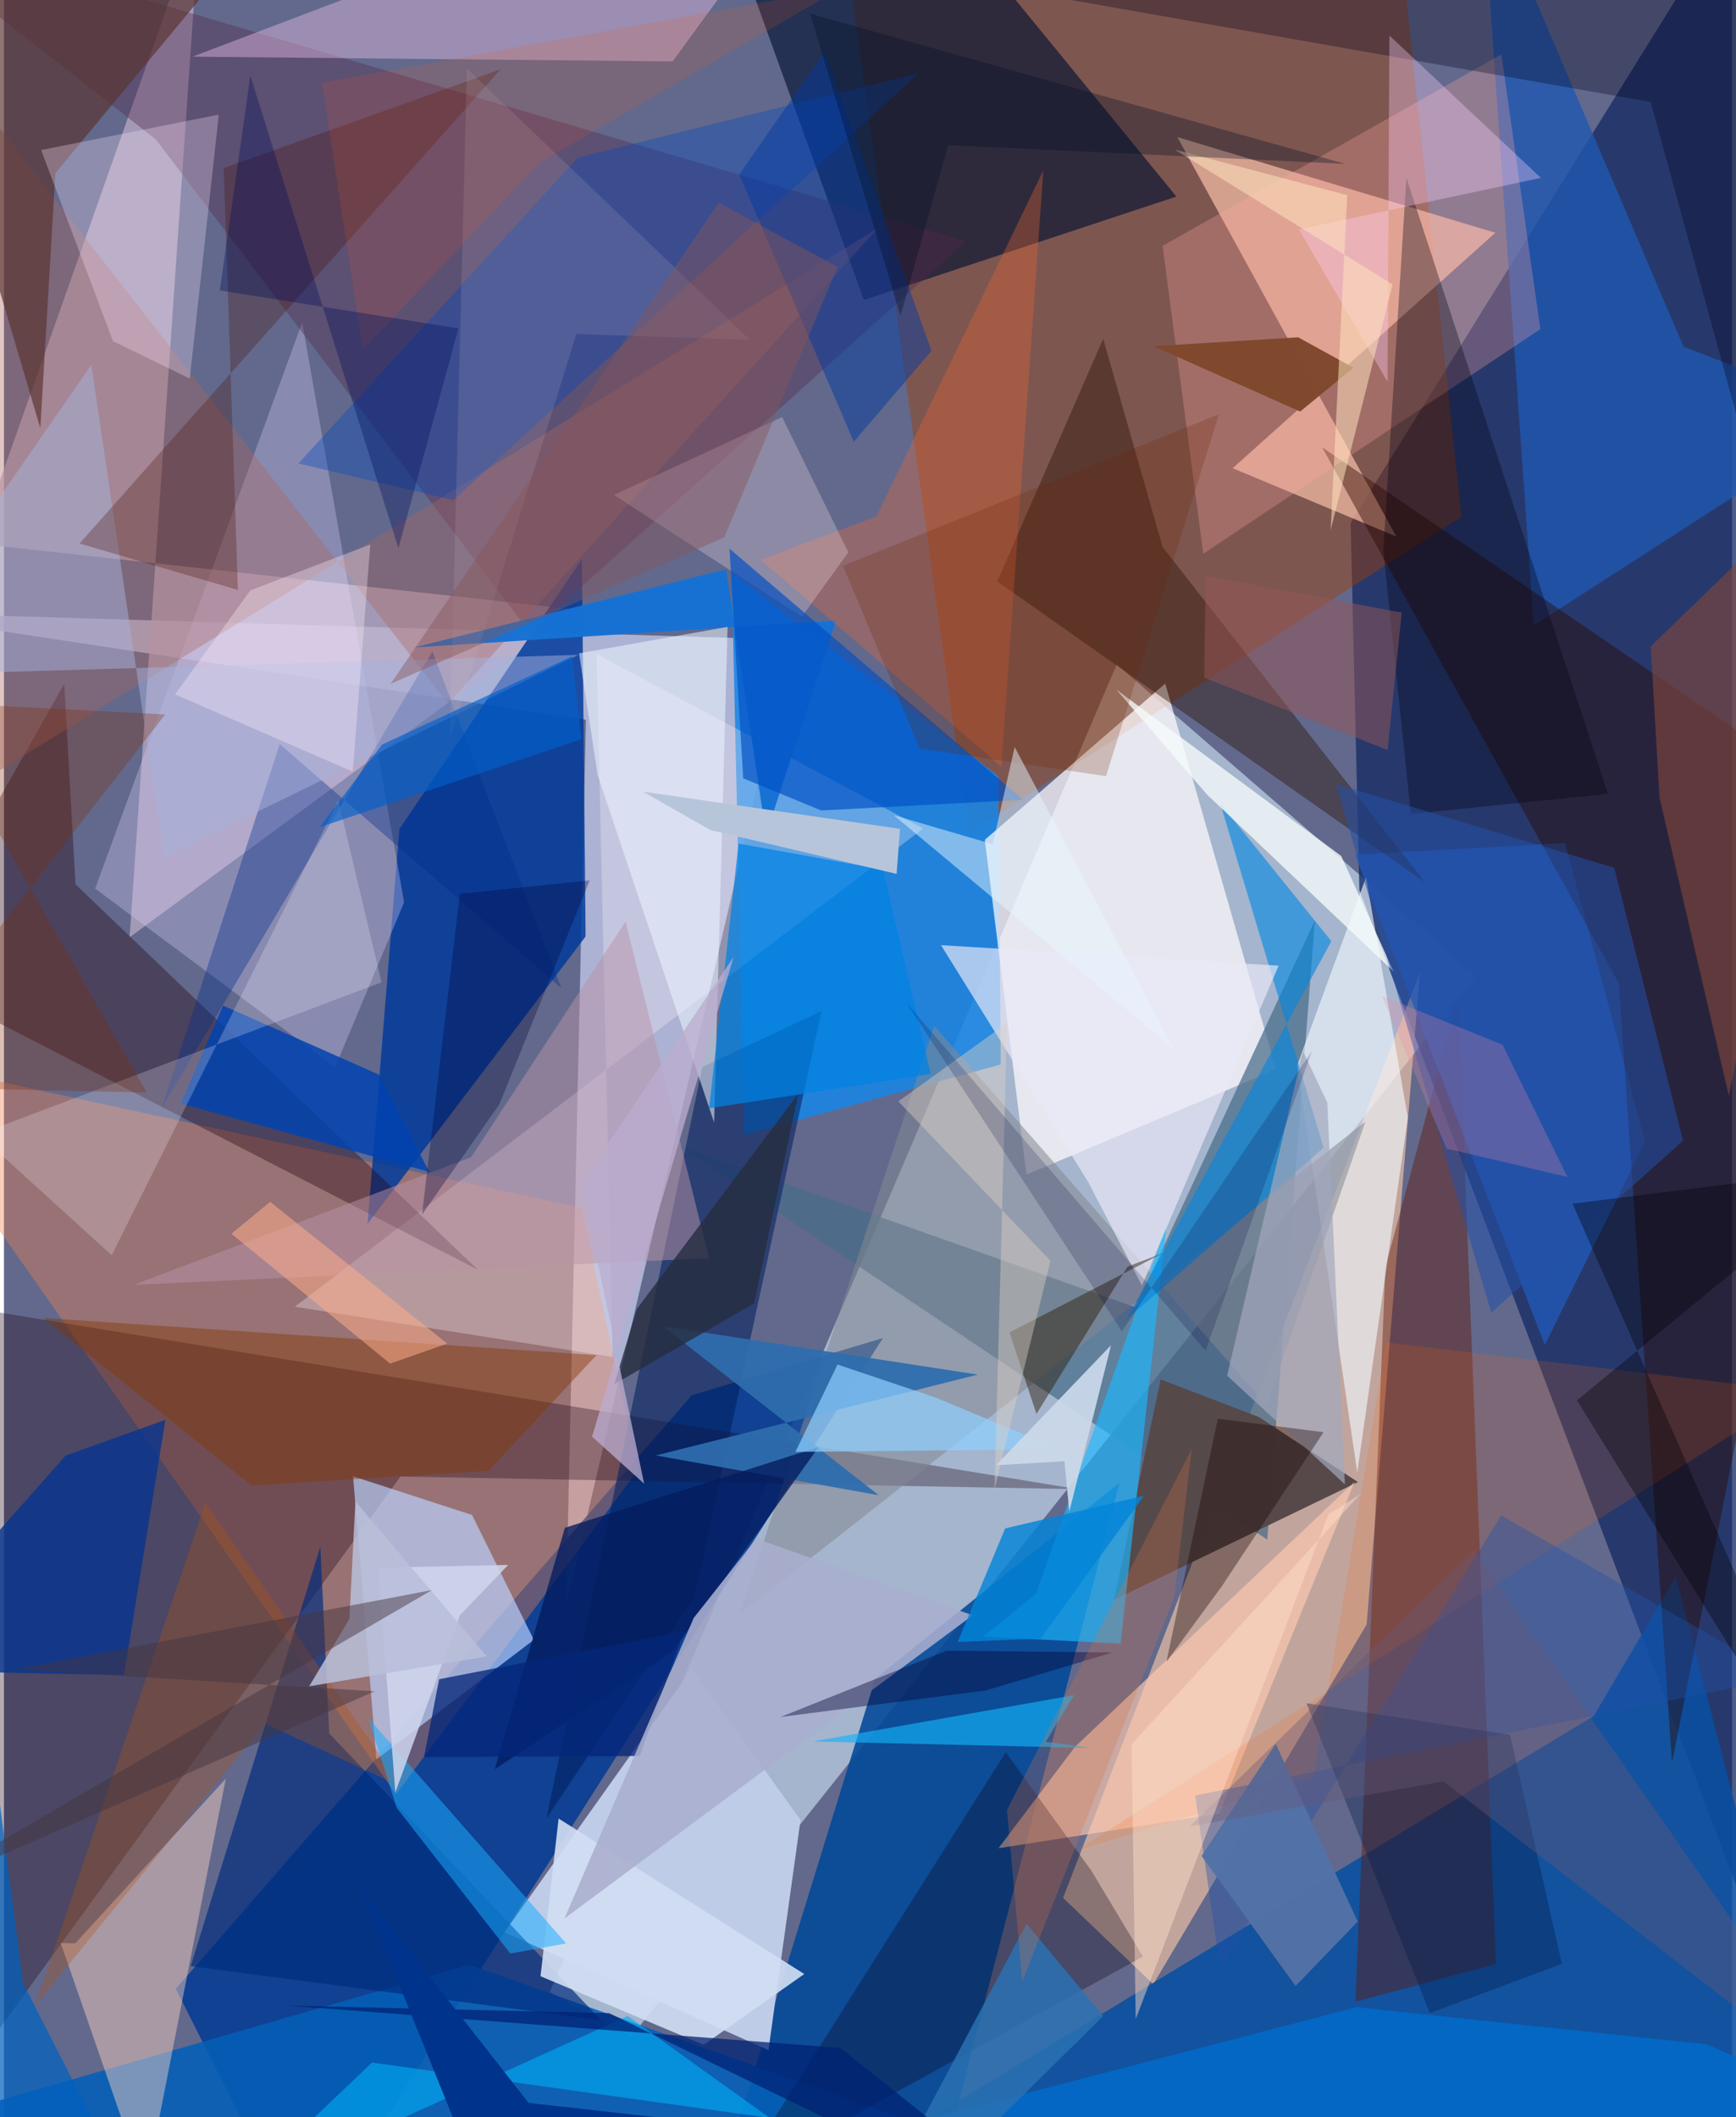 <svg xmlns="http://www.w3.org/2000/svg" width="228" height="278" viewBox="0 0 836 1024"><path fill="#62698c" d="M0 0h836v1024H0z"/><path fill="#c1d7e9" fill-opacity=".694" d="M264.061 963.475l39.14 21.868 408.99-513.323-173.858-150.698z"/><path fill="#162c63" fill-opacity=".769" d="M655.708 430.525l-4.233-177.63L847.129-62l32.835 1084.684z"/><path fill="#bec4e5" fill-opacity=".8" d="M-62 296.04l442.861 13.344-108.925 467.709 9.604-428.976z"/><path fill="#a23d00" fill-opacity=".431" d="M671.917-62l33.163 311.926-238.488 152.892L407.49-22.72z"/><path fill="#003a93" fill-opacity=".839" d="M332.75 674.83l92.451-27.645L145.654 1086 83.14 961.935z"/><path fill="#f8c8a6" fill-opacity=".631" d="M556.004 959.71l-43.634-41.771 172.636-447.563-25.776 315.33z"/><path fill="#094fa0" fill-opacity=".878" d="M769.125 829.914L346.371 1086l533.44-49.797L808.795 762.6z"/><path fill="#1a85e3" fill-opacity=".878" d="M482.214 514.83l-1.128-139.417-129.037-98.006 6.137 271.54z"/><path fill="#beaec8" fill-opacity=".702" d="M276.231 294.791L60.786 453.322 94.917-42.01l-107.65 304.973z"/><path fill="#004899" fill-opacity=".871" d="M539.612 717.265L443.877 1086l-104.92-6.586 82.56-267.48z"/><path fill="#f0824e" fill-opacity=".38" d="M189.658 867.811L-62 510.183l341.41 73.98 27.294 126.918z"/><path fill="#fff9fc" fill-opacity=".733" d="M494.66 568.117l-20.15-161.91 87.274-75.597 53.636 186.64z"/><path fill="#fec5ad" fill-opacity=".667" d="M673.584 259.513L567.637 66.296l153.875 46.288-127.096 113.87z"/><path fill="#becce7" fill-opacity=".992" d="M369.85 991.568L242.157 934.6l90.638-127.456 52.565 73.094z"/><path fill="#003a9c" fill-opacity=".835" d="M191.279 401.026L175.902 591.93l105.48-138.985-1.774-182.53z"/><path fill="#001032" fill-opacity=".631" d="M341.334-62L450.7-47.38 567.197 95.074l-151.206 50.01z"/><path fill="#1c0213" fill-opacity=".325" d="M-30.892 630.122l550.443 90.153-327.699-6.14L-62 1063.491z"/><path fill="#486b88" fill-opacity=".718" d="M326.358 554.155l221.044 78.125 86.773-187.077-23.017 299.492z"/><path fill="#bbd4fe" fill-opacity=".667" d="M168.898 714.049l11.296 136.938 76.165-57.845-29.918-60.423z"/><path fill="#641502" fill-opacity=".416" d="M703.499 482.205L668.308 612.83l-14.494 355.327 67.978-18.236z"/><path fill="#045fb7" fill-opacity=".875" d="M225.266 950.269L607.686 1086H348.467L-62 1033.178z"/><path fill="#215ec3" fill-opacity=".694" d="M745.431 650.486l-91.815-237.118 101.555-5.615 38.744 144.407z"/><path fill="#2058b2" fill-opacity=".792" d="M898 200.676l-85.465-33.006L714.497-62l25.536 364.538z"/><path fill="#2a0900" fill-opacity=".431" d="M637.717 216.37L781.26 475.763l25.674 376.777L898 394.033z"/><path fill="#564949" fill-opacity=".992" d="M607.045 685.358l47.976 31.466-117.978 56.95 22.537-106.59z"/><path fill="#d5caf5" fill-opacity=".345" d="M44.12 429.796l100.164-273.857 49.306 280.497-33.385 79.774z"/><path fill="#fff8ff" fill-opacity=".29" d="M444.7 400.716l-304.02 231.31 153.81 24.286-7.783-340.014z"/><path fill="#53294b" fill-opacity=".376" d="M254.53 306.09L73.51 67.471-62-38.563 465.35 116.79z"/><path fill="#001e5c" fill-opacity=".553" d="M262.462 879.524l75.37-363.433 57.644-27.021-61.394 282.862z"/><path fill="#f8d2c2" fill-opacity=".463" d="M34.51 939.918l72.815-79.64-38.823 197.875-41.035-118.38z"/><path fill="#25010e" fill-opacity=".369" d="M34.614 427.709l194.678 186.458L-49.914 470.29l79.079-139.48z"/><path fill="#f3f8ff" fill-opacity=".627" d="M679.142 540.546l-24.45 171.563-29.03-196.999 33.278-90.83z"/><path fill="#1bb9ff" fill-opacity=".651" d="M499.307 770.769l-25.5 20.79 66.39 3.444 22.296-203.025z"/><path fill="#012c7e" fill-opacity=".682" d="M90.34 950.955l62.733-202.933 4.27 90.317 131.57 138.8z"/><path fill="#fecab0" fill-opacity=".659" d="M518.08 844.964l-36.955 48.956 106.793-16.726 65.486-160.512z"/><path fill="#2b1408" fill-opacity=".427" d="M560.5 264.535l-28.73-100.713-51.26 117.385 207.043 145.67z"/><path fill="#ffa6a0" fill-opacity=".29" d="M560.523 118.925l19.684 148.87L743.252 159.19 724.423 26.316z"/><path fill="#0b0016" fill-opacity=".306" d="M353.457 1054.904L550.995 946.33l-24.931-41.527-41.4-57.342z"/><path fill="#ac655c" fill-opacity=".369" d="M422.868 110.26L214.891 340.372-23.559 34.45-52.61 403.808z"/><path fill="#0043b0" fill-opacity=".839" d="M205.744 566.8L85.579 533.761l20.408-47.413 75.46 33.447z"/><path fill="#828891" fill-opacity=".545" d="M610.83 679.653l47.847-137.208L355.9 780.706l94.132-284.58z"/><path fill="#ffcff4" fill-opacity=".369" d="M351.253-8.32l-27.778 38.04-232.283-2.312L326.84-62z"/><path fill="#0087e1" fill-opacity=".596" d="M543.102 638.09l99.051-182.878-53.745-66.632 49.997 166.526z"/><path fill="#1671d4" fill-opacity=".98" d="M368.696 403.551l33.852-103.417-204.074 13.024 150.877-37.769z"/><path fill="#0649bf" fill-opacity=".373" d="M142.469 224.157l74.902 17.768L442.546 35.371 277.681 76.17z"/><path fill="#e96636" fill-opacity=".345" d="M482.497 370.733L366.03 270.736l56.041-20.977L502.81 82.413z"/><path fill="#083590" fill-opacity=".808" d="M58.082 810.18L-62 807.7 29.859 704 78.1 686.74z"/><path fill="#006aca" fill-opacity=".847" d="M823.882 988.778l-169.568-17.981-419.207 109.228L898 1021.407z"/><path fill="#002d8c" fill-opacity=".369" d="M76.184 536.234l131.065-221.166 62.36 162.784-136.216-117.996z"/><path fill="#5a3330" fill-opacity=".675" d="M145.865-62L24.89 83.727l-7.289 123.405L-62-62z"/><path fill="#000010" fill-opacity=".337" d="M667.283 266.369l11.173-180.33 97.513 297.914-95.371 9.757z"/><path fill="#823600" fill-opacity=".431" d="M119.855 718.469L19.033 637.476l267.615 17.95-52.287 55.954z"/><path fill="#eae9f7" fill-opacity=".678" d="M453.326 457.148l71.29 114.716 25.897 49.898 66.125-154.69z"/><path fill="#d1ddf2" fill-opacity=".914" d="M387.166 954.767l-118.838-75.21-8.758 76.283 78.953 33.168z"/><path fill="#2e6dae" fill-opacity=".937" d="M471.13 664.845l-152.408-23.412 104.467 81.744-107.854-19.234z"/><path fill="#824639" fill-opacity=".612" d="M834.435 529.955l-33.509-144.088-4.276-73.174L898 214.384z"/><path fill="#edf6ff" fill-opacity=".541" d="M350.06 303.2l-6.513 239.74-56.32-168.047-9.013-58.904z"/><path fill="#000117" fill-opacity=".31" d="M838.965-62L481.447-6.122l315.16 55.449 91.123 332.277z"/><path fill="#0082e2" fill-opacity=".729" d="M341.141 536.045l107.228-16.613-23.11-98.805-69.879-12.61z"/><path fill="#b25214" fill-opacity=".329" d="M14.99 970.195l111.295-136.572 66.459 30.767-95.286-137.51z"/><path fill="#f3d7e2" fill-opacity=".298" d="M386.044 298.265l-90.974-58.864 81.399-37.703 32.015 65.456z"/><path fill="#f5fbfb" fill-opacity=".788" d="M538.114 333.525L646.92 414l25.361 55.958-90.206-85.591z"/><path fill="#80492d" fill-opacity=".992" d="M556.08 167.43l70.979 31.618 25.807-21.184-26.77-14.728z"/><path fill="#0050c5" fill-opacity=".671" d="M351.005 265.368l142.053 121.456-97.698 5.164-37.738-15.551z"/><path fill="#a6b1db" fill-opacity=".502" d="M-62 326.864L42.278 176.47 77.432 414.7l200.39-97.962z"/><path fill="#481100" fill-opacity=".282" d="M106.314 81.305L240.19 33.562 36.56 262.886l76.605 22.457z"/><path fill="#fde6fb" fill-opacity=".294" d="M103.938 55.424L89.889 183.086l-37.143-18.088-34.75-92.424z"/><path fill="#ff610c" fill-opacity=".165" d="M518.757 895.092l114.569-34.911 35.317-210.886 199.978 23.762z"/><path fill="#1f50aa" fill-opacity=".388" d="M861.329 811.414l-136.984-78.413L588.313 951.79l-12.04-83.367z"/><path fill="#031c5e" fill-opacity=".78" d="M237.438 855.694l86.051-56.889 70.63-98.947-122.765 39.091z"/><path fill="#f3f0fe" fill-opacity=".235" d="M-12.19 548.669l194.838-73.582-20.889-87.857L52.141 607.136z"/><path fill="#00abf3" fill-opacity=".62" d="M301.74 975.047l-191.08 86.69 67.398-64.149 192.413 26.797z"/><path fill="#1aadff" fill-opacity=".529" d="M176.265 830.97L190 874.37l54.981 70.49 26.984-4.896z"/><path fill="#ba93a9" fill-opacity=".498" d="M62.696 621.458l163.314-61.78 74.71-113.988 40.336 162.793z"/><path fill="#0039a2" fill-opacity=".478" d="M397.078 25.068l51.63 144.607-37.58 44.026-55.435-129.283z"/><path fill="#8ed0ff" fill-opacity=".702" d="M450.48 675.868l60.404 25.06-127.989 1.315 20.34-42.255z"/><path fill="#ffd3ff" fill-opacity=".337" d="M743.52 86.027l-73.29-68.873-.883 167.514-42.864-73.686z"/><path fill="#2a72b4" fill-opacity=".835" d="M494.713 930.383l37.103 44.674L419.5 1086l24.763-60.636z"/><path fill="#052679" fill-opacity=".769" d="M307.555 849.334l-104.337.51 7.31-37.654 118.51-23.169z"/><path fill="#2c210b" fill-opacity=".478" d="M486.448 644.453L499.5 683.87l44.077-71.254 17.347-6.653z"/><path fill="#252d3f" fill-opacity=".788" d="M384.261 528.998l-78.153 104.136-10.823 36.33 67.653-39.072z"/><path fill="#b7c5da" d="M309.074 382.867l124.413 18.02-1.643 21.79-90.052-21.18z"/><path fill="#a9aecd" fill-opacity=".875" d="M333.661 782.561l30.301-38.4 104.707 37.11-197.49 146.63z"/><path fill="#cbd9ea" fill-opacity=".925" d="M515.377 731.158l-2.35-24.412-33.126 1.958 55.677-58.075z"/><path fill="#a2a8bd" fill-opacity=".698" d="M628.41 508.33l11.791 24.976 8.508 184.634-56.97-52.59z"/><path fill="#170401" fill-opacity=".369" d="M562.366 803.783l24.87-117.61 51.154 6.551-49.24 74.54z"/><path fill="#2451a8" fill-opacity=".541" d="M719.508 634.906l92.757-83.2-33.246-131.956-134.682-40.54z"/><path fill="#c8b9cb" fill-opacity=".157" d="M215.722 357.804l61.216-196.236 84.019 2.805L223.946 33.115z"/><path fill="#cfd6ed" fill-opacity=".851" d="M220.54 781.299l-31.198 85.614-8.326-108.697 62.93-1.323z"/><path fill="#ded0c6" fill-opacity=".427" d="M479.207 720.408l27.066-110.633-73.566-77.062 52.594-38z"/><path fill="#5271a6" fill-opacity=".988" d="M615.237 843.439l39.663 85.948-30.042 31.167-45.463-62.892z"/><path fill="#ffe3bd" fill-opacity=".537" d="M641.811 256.386l8.031-162-83.49-22.052 105.433 65.246z"/><path fill="#001b4a" fill-opacity=".349" d="M728.582 839.084l-98.441-15.31 59.676 149.88 63.863-23.818z"/><path fill="#bbadcf" fill-opacity=".765" d="M309.714 717.62l-25.2-22.752 68.47-232.06-73.769 109.694z"/><path fill="#865659" fill-opacity=".439" d="M348.495 259.878l54.792-130.769-57.49-31.008-158.716 232.637z"/><path fill="#0385d7" fill-opacity=".816" d="M484.372 739.246l-22.988 54.917 40.078-1.625 50.085-69.123z"/><path fill="#012173" fill-opacity=".737" d="M292.814 973.683L524.184 1086l-119.54-95.49-267.447-20.487z"/><path fill="#00338c" d="M253.808 1017.113l289.902 32.445L242.222 1086l-70.037-173.099z"/><path fill="#702300" fill-opacity=".231" d="M442.999 362.039l90.134 13.366 54.687-175.107-181.924 73.386z"/><path fill="#ef8aa0" fill-opacity=".263" d="M697.87 555.517l-31.26-73.78 58.362 23.543 31.38 63.958z"/><path fill="#0360cc" fill-opacity=".659" d="M274.82 317.46l4.562 40.017-126.632 42.602 30.158-39.983z"/><path fill="#feebf9" fill-opacity=".349" d="M119.186 285.56l58.034-22.22-8.463 109.913-86.008-37.412z"/><path fill="#14b2f7" fill-opacity=".655" d="M517.662 819.897L391.47 842.268l134.49 3.175-22-2.982z"/><path fill="#e6f7ff" fill-opacity=".482" d="M488.954 361.282l-10.612 47.026-47.953-14.042 135.29 112.816z"/><path fill="#685978" fill-opacity=".38" d="M696.403 861.591l-122.73 21.816 137.31-133.698L898 1017.493z"/><path fill="#b9bfd9" fill-opacity=".855" d="M170.021 726.161l63.557 74.997-85.915 14.45 19.454-32.58z"/><path fill="#000537" fill-opacity=".318" d="M283.372 425.772l-62.87 6.552-18.257 155.164L239.73 534z"/><path fill="#ee571d" fill-opacity=".157" d="M404.568-5.582L153.833 39.983l19.816 129.24 85.68-90.636z"/><path fill="#ffaf8d" fill-opacity=".529" d="M186.82 659.534l27.582-9.686-85.6-68.588-18.778 15.46z"/><path fill="#0060bf" fill-opacity=".718" d="M-13.49 783.975L-2.236 1086H73.94L9.297 959.311z"/><path fill="#45353e" fill-opacity=".482" d="M-50.075 918.857l257.114-149.795L5.644 807.418l173.647 10.613z"/><path fill="#080639" fill-opacity=".431" d="M455.93 798.397l80.4.845-61.29 18.365-99.364 12.836z"/><path fill="#000008" fill-opacity=".365" d="M898 898.355L760.943 677.276 898 564.724 758.835 582.19z"/><path fill="#812a00" fill-opacity=".294" d="M78.005 345.57L-62 525.423l131.1 3.034L-38.532 339.56z"/><path fill="#000f5c" fill-opacity=".353" d="M119.206 36.676l71.614 228.42 29.077-106.264-115.484-18.362z"/><path fill="#955657" fill-opacity=".502" d="M669.36 362.775l-88.738-35.015.797-49.254 94.774 17.795z"/><path fill="#00053b" fill-opacity=".188" d="M436.71 485.216l144.63 168.102 51.457-144.993-91.966 135.591z"/><path fill="#ffdfc9" fill-opacity=".463" d="M545.517 843.65l1.984 132.96 93.186-244.044 15.45-9.871z"/><path fill="#d87248" fill-opacity=".275" d="M574.602 700.808l-8.41 71.52-73.523 185.942-7.414-82.854z"/><path fill="#000d22" fill-opacity=".329" d="M456.778 70.195l-23.052 82.52L390.021 6.632l258.894 72.64z"/></svg>
